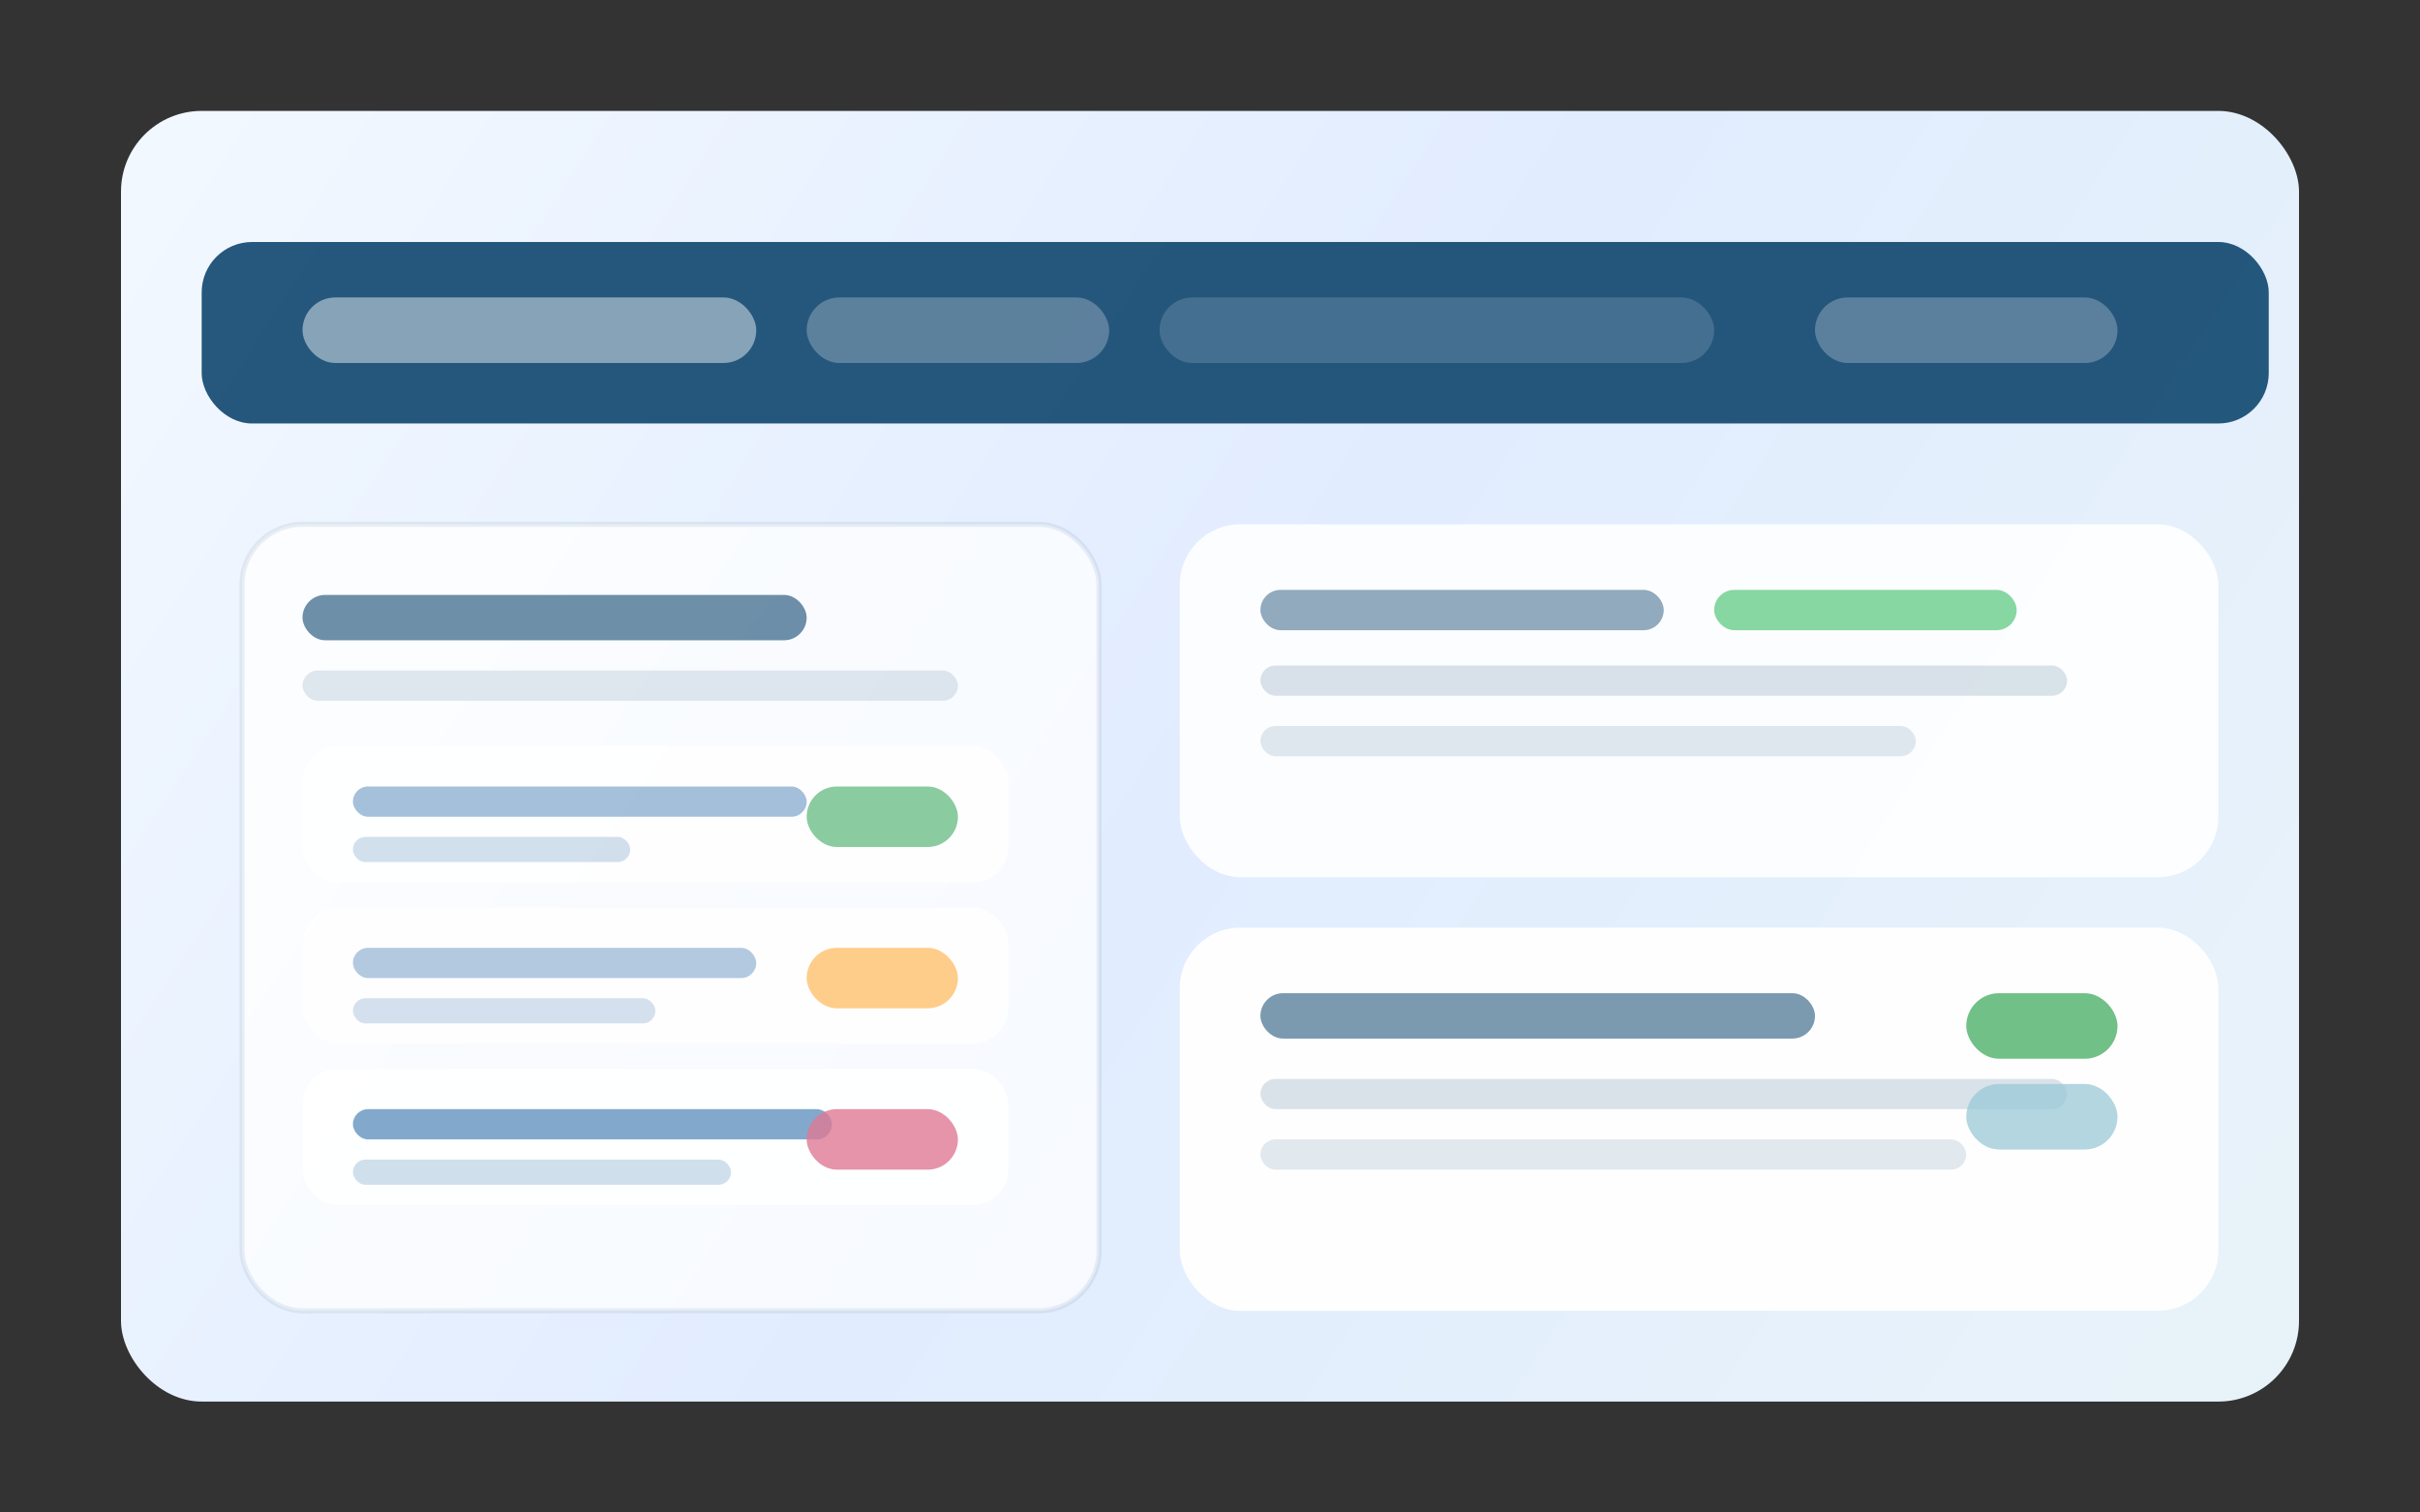 <svg width="960" height="600" viewBox="0 0 960 600" fill="none" xmlns="http://www.w3.org/2000/svg">
  <rect x="0" y="0" width="960" height="600" fill="#333333" stroke="none"/>
  <defs>
    <linearGradient id="conciliateGradient" x1="80" y1="40" x2="880" y2="560" gradientUnits="userSpaceOnUse">
      <stop stop-color="#F2F8FF"/>
      <stop offset="0.5" stop-color="#E1ECFF"/>
      <stop offset="1" stop-color="#E8F3F9"/>
    </linearGradient>
    <linearGradient id="conciliatePanel" x1="0" y1="0" x2="320" y2="220" gradientUnits="userSpaceOnUse">
      <stop stop-color="#FFFFFF" stop-opacity="0.95"/>
      <stop offset="1" stop-color="#FFFFFF" stop-opacity="0.75"/>
    </linearGradient>
    <linearGradient id="conciliateChip" x1="0" y1="0" x2="140" y2="40" gradientUnits="userSpaceOnUse">
      <stop stop-color="#60B97B"/>
      <stop offset="1" stop-color="#86D7A1"/>
    </linearGradient>
  </defs>
  <rect x="48" y="44" width="864" height="512" rx="32" fill="url(#conciliateGradient)"/>
  <rect x="80" y="96" width="820" height="72" rx="20" fill="#10466E" opacity="0.9"/>
  <rect x="120" y="118" width="180" height="26" rx="13" fill="#FFFFFF" opacity="0.45"/>
  <rect x="320" y="118" width="120" height="26" rx="13" fill="#FFFFFF" opacity="0.25"/>
  <rect x="460" y="118" width="220" height="26" rx="13" fill="#FFFFFF" opacity="0.15"/>
  <rect x="720" y="118" width="120" height="26" rx="13" fill="#FFFFFF" opacity="0.25"/>

  <rect x="96" y="208" width="340" height="312" rx="24" fill="url(#conciliatePanel)" stroke="rgba(16,70,110,0.08)" stroke-width="2"/>
  <rect x="120" y="236" width="200" height="18" rx="9" fill="#10466E" opacity="0.6"/>
  <rect x="120" y="266" width="260" height="12" rx="6" fill="#10466E" opacity="0.12"/>
  <g opacity="0.85">
    <rect x="120" y="296" width="280" height="54" rx="14" fill="#FFFFFF"/>
    <rect x="140" y="312" width="180" height="12" rx="6" fill="#2D6DAA" opacity="0.5"/>
    <rect x="140" y="332" width="110" height="10" rx="5" fill="#2D6DAA" opacity="0.25"/>
    <rect x="320" y="312" width="60" height="24" rx="12" fill="#60B97B" opacity="0.85"/>
  </g>
  <g opacity="0.8">
    <rect x="120" y="360" width="280" height="54" rx="14" fill="#FFFFFF"/>
    <rect x="140" y="376" width="160" height="12" rx="6" fill="#2D6DAA" opacity="0.45"/>
    <rect x="140" y="396" width="120" height="10" rx="5" fill="#2D6DAA" opacity="0.25"/>
    <rect x="320" y="376" width="60" height="24" rx="12" fill="#FFB347" opacity="0.8"/>
  </g>
  <g opacity="0.9">
    <rect x="120" y="424" width="280" height="54" rx="14" fill="#FFFFFF"/>
    <rect x="140" y="440" width="190" height="12" rx="6" fill="#2D6DAA" opacity="0.65"/>
    <rect x="140" y="460" width="150" height="10" rx="5" fill="#2D6DAA" opacity="0.24"/>
    <rect x="320" y="440" width="60" height="24" rx="12" fill="#DC6B88" opacity="0.8"/>
  </g>

  <rect x="468" y="208" width="412" height="140" rx="24" fill="#FFFFFF" opacity="0.9"/>
  <rect x="500" y="234" width="160" height="16" rx="8" fill="#10466E" opacity="0.45"/>
  <rect x="680" y="234" width="120" height="16" rx="8" fill="url(#conciliateChip)"/>
  <rect x="500" y="264" width="320" height="12" rx="6" fill="#10466E" opacity="0.15"/>
  <rect x="500" y="288" width="260" height="12" rx="6" fill="#10466E" opacity="0.12"/>

  <rect x="468" y="368" width="412" height="152" rx="24" fill="#FFFFFF" opacity="0.95"/>
  <rect x="500" y="394" width="220" height="18" rx="9" fill="#10466E" opacity="0.55"/>
  <rect x="500" y="428" width="320" height="12" rx="6" fill="#10466E" opacity="0.15"/>
  <rect x="500" y="452" width="280" height="12" rx="6" fill="#10466E" opacity="0.12"/>
  <g opacity="0.9">
    <rect x="780" y="394" width="60" height="26" rx="13" fill="#60B97B"/>
    <rect x="780" y="430" width="60" height="26" rx="13" fill="#9DCAD8" opacity="0.85"/>
  </g>
</svg>
